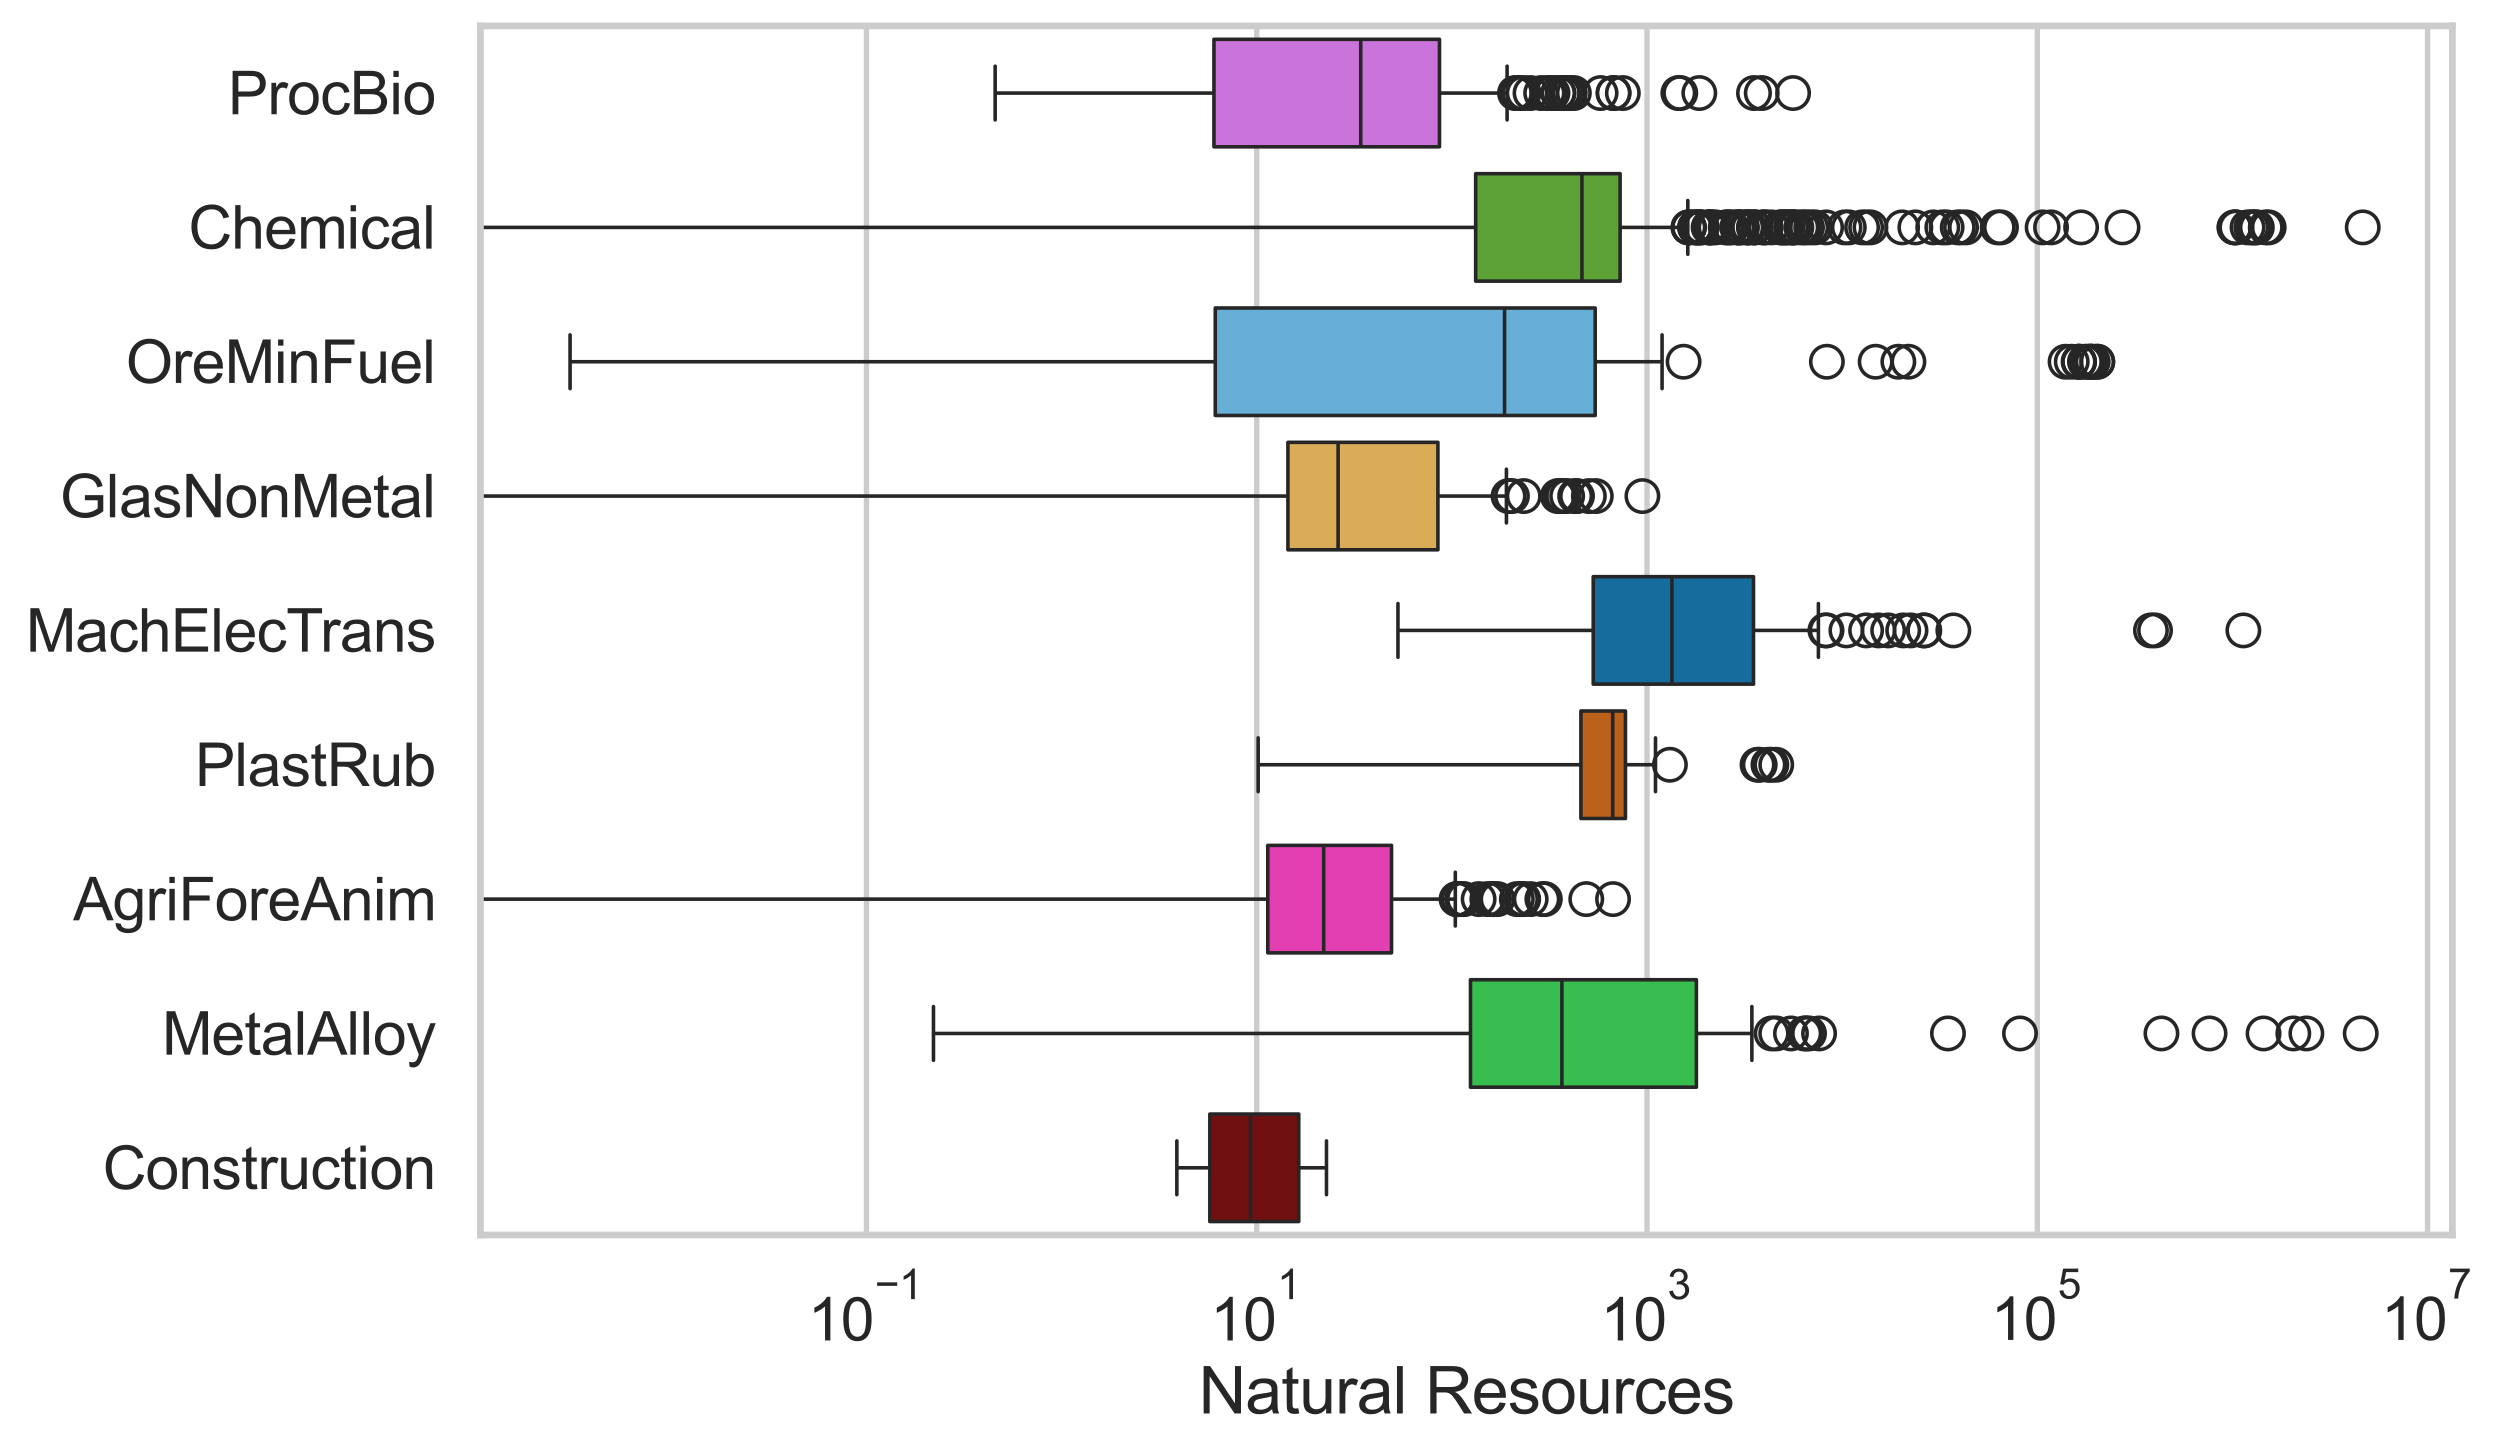 <?xml version="1.0" encoding="utf-8" standalone="no"?>
<!DOCTYPE svg PUBLIC "-//W3C//DTD SVG 1.1//EN"
  "http://www.w3.org/Graphics/SVG/1.1/DTD/svg11.dtd">
<svg xmlns:xlink="http://www.w3.org/1999/xlink" width="695.697pt" height="404.121pt" viewBox="0 0 695.697 404.121" xmlns="http://www.w3.org/2000/svg" version="1.1">
 <defs>
  <style type="text/css">*{stroke-linejoin: round; stroke-linecap: butt}</style>
 </defs>
 <g id="figure_1">
  <g id="patch_1">
   <path d="M 0 404.121 
L 695.697 404.121 
L 695.697 0 
L 0 0 
z
" style="fill: #ffffff"/>
  </g>
  <g id="axes_1">
   <g id="patch_2">
    <path d="M 133.697 343.665 
L 682.443 343.665 
L 682.443 7.2 
L 133.697 7.2 
z
" style="fill: #ffffff"/>
   </g>
   <g id="matplotlib.axis_1">
    <g id="xtick_1">
     <g id="line2d_1">
      <path d="M 241.115 343.665 
L 241.115 7.2 
" clip-path="url(#p2368464730)" style="fill: none; stroke: #cccccc; stroke-width: 1.5; stroke-linecap: round"/>
     </g>
     <g id="text_1">
      <!-- $\mathdefault{10^{-1}}$ -->
      <g style="fill: #262626" transform="translate(224.78 373.18) scale(0.165 -0.165)">
       <defs>
        <path id="ArialMT-31" d="M 2384 0 
L 1822 0 
L 1822 3584 
Q 1619 3391 1289 3197 
Q 959 3003 697 2906 
L 697 3450 
Q 1169 3672 1522 3987 
Q 1875 4303 2022 4600 
L 2384 4600 
L 2384 0 
z
" transform="scale(0.016)"/>
        <path id="ArialMT-30" d="M 266 2259 
Q 266 3072 433 3567 
Q 600 4063 929 4331 
Q 1259 4600 1759 4600 
Q 2128 4600 2406 4451 
Q 2684 4303 2865 4023 
Q 3047 3744 3150 3342 
Q 3253 2941 3253 2259 
Q 3253 1453 3087 958 
Q 2922 463 2592 192 
Q 2263 -78 1759 -78 
Q 1097 -78 719 397 
Q 266 969 266 2259 
z
M 844 2259 
Q 844 1131 1108 757 
Q 1372 384 1759 384 
Q 2147 384 2411 759 
Q 2675 1134 2675 2259 
Q 2675 3391 2411 3762 
Q 2147 4134 1753 4134 
Q 1366 4134 1134 3806 
Q 844 3388 844 2259 
z
" transform="scale(0.016)"/>
        <path id="ArialMT-2212" d="M 3381 1997 
L 356 1997 
L 356 2522 
L 3381 2522 
L 3381 1997 
z
" transform="scale(0.016)"/>
       </defs>
       <use xlink:href="#ArialMT-31" transform="translate(0 0.994)"/>
       <use xlink:href="#ArialMT-30" transform="translate(55.615 0.994)"/>
       <use xlink:href="#ArialMT-2212" transform="translate(112.973 70.688) scale(0.7)"/>
       <use xlink:href="#ArialMT-31" transform="translate(153.852 70.688) scale(0.7)"/>
      </g>
     </g>
    </g>
    <g id="xtick_2">
     <g id="line2d_2">
      <path d="M 349.723 343.665 
L 349.723 7.2 
" clip-path="url(#p2368464730)" style="fill: none; stroke: #cccccc; stroke-width: 1.5; stroke-linecap: round"/>
     </g>
     <g id="text_2">
      <!-- $\mathdefault{10^{1}}$ -->
      <g style="fill: #262626" transform="translate(336.77 373.18) scale(0.165 -0.165)">
       <use xlink:href="#ArialMT-31" transform="translate(0 0.994)"/>
       <use xlink:href="#ArialMT-30" transform="translate(55.615 0.994)"/>
       <use xlink:href="#ArialMT-31" transform="translate(112.973 70.688) scale(0.7)"/>
      </g>
     </g>
    </g>
    <g id="xtick_3">
     <g id="line2d_3">
      <path d="M 458.33 343.665 
L 458.33 7.2 
" clip-path="url(#p2368464730)" style="fill: none; stroke: #cccccc; stroke-width: 1.5; stroke-linecap: round"/>
     </g>
     <g id="text_3">
      <!-- $\mathdefault{10^{3}}$ -->
      <g style="fill: #262626" transform="translate(445.377 373.18) scale(0.165 -0.165)">
       <defs>
        <path id="ArialMT-33" d="M 269 1209 
L 831 1284 
Q 928 806 1161 595 
Q 1394 384 1728 384 
Q 2125 384 2398 659 
Q 2672 934 2672 1341 
Q 2672 1728 2419 1979 
Q 2166 2231 1775 2231 
Q 1616 2231 1378 2169 
L 1441 2663 
Q 1497 2656 1531 2656 
Q 1891 2656 2178 2843 
Q 2466 3031 2466 3422 
Q 2466 3731 2256 3934 
Q 2047 4138 1716 4138 
Q 1388 4138 1169 3931 
Q 950 3725 888 3313 
L 325 3413 
Q 428 3978 793 4289 
Q 1159 4600 1703 4600 
Q 2078 4600 2393 4439 
Q 2709 4278 2876 4000 
Q 3044 3722 3044 3409 
Q 3044 3113 2884 2869 
Q 2725 2625 2413 2481 
Q 2819 2388 3044 2092 
Q 3269 1797 3269 1353 
Q 3269 753 2831 336 
Q 2394 -81 1725 -81 
Q 1122 -81 723 278 
Q 325 638 269 1209 
z
" transform="scale(0.016)"/>
       </defs>
       <use xlink:href="#ArialMT-31" transform="translate(0 0.994)"/>
       <use xlink:href="#ArialMT-30" transform="translate(55.615 0.994)"/>
       <use xlink:href="#ArialMT-33" transform="translate(112.973 70.688) scale(0.7)"/>
      </g>
     </g>
    </g>
    <g id="xtick_4">
     <g id="line2d_4">
      <path d="M 566.937 343.665 
L 566.937 7.2 
" clip-path="url(#p2368464730)" style="fill: none; stroke: #cccccc; stroke-width: 1.5; stroke-linecap: round"/>
     </g>
     <g id="text_4">
      <!-- $\mathdefault{10^{5}}$ -->
      <g style="fill: #262626" transform="translate(553.985 373.015) scale(0.165 -0.165)">
       <defs>
        <path id="ArialMT-35" d="M 266 1200 
L 856 1250 
Q 922 819 1161 601 
Q 1400 384 1738 384 
Q 2144 384 2425 690 
Q 2706 997 2706 1503 
Q 2706 1984 2436 2262 
Q 2166 2541 1728 2541 
Q 1456 2541 1237 2417 
Q 1019 2294 894 2097 
L 366 2166 
L 809 4519 
L 3088 4519 
L 3088 3981 
L 1259 3981 
L 1013 2750 
Q 1425 3038 1878 3038 
Q 2478 3038 2890 2622 
Q 3303 2206 3303 1553 
Q 3303 931 2941 478 
Q 2500 -78 1738 -78 
Q 1113 -78 717 272 
Q 322 622 266 1200 
z
" transform="scale(0.016)"/>
       </defs>
       <use xlink:href="#ArialMT-31" transform="translate(0 0.88)"/>
       <use xlink:href="#ArialMT-30" transform="translate(55.615 0.88)"/>
       <use xlink:href="#ArialMT-35" transform="translate(112.973 70.573) scale(0.7)"/>
      </g>
     </g>
    </g>
    <g id="xtick_5">
     <g id="line2d_5">
      <path d="M 675.545 343.665 
L 675.545 7.2 
" clip-path="url(#p2368464730)" style="fill: none; stroke: #cccccc; stroke-width: 1.5; stroke-linecap: round"/>
     </g>
     <g id="text_5">
      <!-- $\mathdefault{10^{7}}$ -->
      <g style="fill: #262626" transform="translate(662.592 373.015) scale(0.165 -0.165)">
       <defs>
        <path id="ArialMT-37" d="M 303 3981 
L 303 4522 
L 3269 4522 
L 3269 4084 
Q 2831 3619 2401 2847 
Q 1972 2075 1738 1259 
Q 1569 684 1522 0 
L 944 0 
Q 953 541 1156 1306 
Q 1359 2072 1739 2783 
Q 2119 3494 2547 3981 
L 303 3981 
z
" transform="scale(0.016)"/>
       </defs>
       <use xlink:href="#ArialMT-31" transform="translate(0 0.847)"/>
       <use xlink:href="#ArialMT-30" transform="translate(55.615 0.847)"/>
       <use xlink:href="#ArialMT-37" transform="translate(112.973 70.541) scale(0.7)"/>
      </g>
     </g>
    </g>
    <g id="text_6">
     <!-- Natural Resources -->
     <g style="fill: #262626" transform="translate(333.543 393.344) scale(0.18 -0.18)">
      <defs>
       <path id="ArialMT-4e" d="M 488 0 
L 488 4581 
L 1109 4581 
L 3516 984 
L 3516 4581 
L 4097 4581 
L 4097 0 
L 3475 0 
L 1069 3600 
L 1069 0 
L 488 0 
z
" transform="scale(0.016)"/>
       <path id="ArialMT-61" d="M 2588 409 
Q 2275 144 1986 34 
Q 1697 -75 1366 -75 
Q 819 -75 525 192 
Q 231 459 231 875 
Q 231 1119 342 1320 
Q 453 1522 633 1644 
Q 813 1766 1038 1828 
Q 1203 1872 1538 1913 
Q 2219 1994 2541 2106 
Q 2544 2222 2544 2253 
Q 2544 2597 2384 2738 
Q 2169 2928 1744 2928 
Q 1347 2928 1158 2789 
Q 969 2650 878 2297 
L 328 2372 
Q 403 2725 575 2942 
Q 747 3159 1072 3276 
Q 1397 3394 1825 3394 
Q 2250 3394 2515 3294 
Q 2781 3194 2906 3042 
Q 3031 2891 3081 2659 
Q 3109 2516 3109 2141 
L 3109 1391 
Q 3109 606 3145 398 
Q 3181 191 3288 0 
L 2700 0 
Q 2613 175 2588 409 
z
M 2541 1666 
Q 2234 1541 1622 1453 
Q 1275 1403 1131 1340 
Q 988 1278 909 1158 
Q 831 1038 831 891 
Q 831 666 1001 516 
Q 1172 366 1500 366 
Q 1825 366 2078 508 
Q 2331 650 2450 897 
Q 2541 1088 2541 1459 
L 2541 1666 
z
" transform="scale(0.016)"/>
       <path id="ArialMT-74" d="M 1650 503 
L 1731 6 
Q 1494 -44 1306 -44 
Q 1000 -44 831 53 
Q 663 150 594 308 
Q 525 466 525 972 
L 525 2881 
L 113 2881 
L 113 3319 
L 525 3319 
L 525 4141 
L 1084 4478 
L 1084 3319 
L 1650 3319 
L 1650 2881 
L 1084 2881 
L 1084 941 
Q 1084 700 1114 631 
Q 1144 563 1211 522 
Q 1278 481 1403 481 
Q 1497 481 1650 503 
z
" transform="scale(0.016)"/>
       <path id="ArialMT-75" d="M 2597 0 
L 2597 488 
Q 2209 -75 1544 -75 
Q 1250 -75 995 37 
Q 741 150 617 320 
Q 494 491 444 738 
Q 409 903 409 1263 
L 409 3319 
L 972 3319 
L 972 1478 
Q 972 1038 1006 884 
Q 1059 663 1231 536 
Q 1403 409 1656 409 
Q 1909 409 2131 539 
Q 2353 669 2445 892 
Q 2538 1116 2538 1541 
L 2538 3319 
L 3100 3319 
L 3100 0 
L 2597 0 
z
" transform="scale(0.016)"/>
       <path id="ArialMT-72" d="M 416 0 
L 416 3319 
L 922 3319 
L 922 2816 
Q 1116 3169 1280 3281 
Q 1444 3394 1641 3394 
Q 1925 3394 2219 3213 
L 2025 2691 
Q 1819 2813 1613 2813 
Q 1428 2813 1281 2702 
Q 1134 2591 1072 2394 
Q 978 2094 978 1738 
L 978 0 
L 416 0 
z
" transform="scale(0.016)"/>
       <path id="ArialMT-6c" d="M 409 0 
L 409 4581 
L 972 4581 
L 972 0 
L 409 0 
z
" transform="scale(0.016)"/>
       <path id="ArialMT-20" transform="scale(0.016)"/>
       <path id="ArialMT-52" d="M 503 0 
L 503 4581 
L 2534 4581 
Q 3147 4581 3465 4457 
Q 3784 4334 3975 4021 
Q 4166 3709 4166 3331 
Q 4166 2844 3850 2509 
Q 3534 2175 2875 2084 
Q 3116 1969 3241 1856 
Q 3506 1613 3744 1247 
L 4541 0 
L 3778 0 
L 3172 953 
Q 2906 1366 2734 1584 
Q 2563 1803 2427 1890 
Q 2291 1978 2150 2013 
Q 2047 2034 1813 2034 
L 1109 2034 
L 1109 0 
L 503 0 
z
M 1109 2559 
L 2413 2559 
Q 2828 2559 3062 2645 
Q 3297 2731 3419 2920 
Q 3541 3109 3541 3331 
Q 3541 3656 3305 3865 
Q 3069 4075 2559 4075 
L 1109 4075 
L 1109 2559 
z
" transform="scale(0.016)"/>
       <path id="ArialMT-65" d="M 2694 1069 
L 3275 997 
Q 3138 488 2766 206 
Q 2394 -75 1816 -75 
Q 1088 -75 661 373 
Q 234 822 234 1631 
Q 234 2469 665 2931 
Q 1097 3394 1784 3394 
Q 2450 3394 2872 2941 
Q 3294 2488 3294 1666 
Q 3294 1616 3291 1516 
L 816 1516 
Q 847 969 1125 678 
Q 1403 388 1819 388 
Q 2128 388 2347 550 
Q 2566 713 2694 1069 
z
M 847 1978 
L 2700 1978 
Q 2663 2397 2488 2606 
Q 2219 2931 1791 2931 
Q 1403 2931 1139 2672 
Q 875 2413 847 1978 
z
" transform="scale(0.016)"/>
       <path id="ArialMT-73" d="M 197 991 
L 753 1078 
Q 800 744 1014 566 
Q 1228 388 1613 388 
Q 2000 388 2187 545 
Q 2375 703 2375 916 
Q 2375 1106 2209 1216 
Q 2094 1291 1634 1406 
Q 1016 1563 777 1677 
Q 538 1791 414 1992 
Q 291 2194 291 2438 
Q 291 2659 392 2848 
Q 494 3038 669 3163 
Q 800 3259 1026 3326 
Q 1253 3394 1513 3394 
Q 1903 3394 2198 3281 
Q 2494 3169 2634 2976 
Q 2775 2784 2828 2463 
L 2278 2388 
Q 2241 2644 2061 2787 
Q 1881 2931 1553 2931 
Q 1166 2931 1000 2803 
Q 834 2675 834 2503 
Q 834 2394 903 2306 
Q 972 2216 1119 2156 
Q 1203 2125 1616 2013 
Q 2213 1853 2448 1751 
Q 2684 1650 2818 1456 
Q 2953 1263 2953 975 
Q 2953 694 2789 445 
Q 2625 197 2315 61 
Q 2006 -75 1616 -75 
Q 969 -75 630 194 
Q 291 463 197 991 
z
" transform="scale(0.016)"/>
       <path id="ArialMT-6f" d="M 213 1659 
Q 213 2581 725 3025 
Q 1153 3394 1769 3394 
Q 2453 3394 2887 2945 
Q 3322 2497 3322 1706 
Q 3322 1066 3130 698 
Q 2938 331 2570 128 
Q 2203 -75 1769 -75 
Q 1072 -75 642 372 
Q 213 819 213 1659 
z
M 791 1659 
Q 791 1022 1069 705 
Q 1347 388 1769 388 
Q 2188 388 2466 706 
Q 2744 1025 2744 1678 
Q 2744 2294 2464 2611 
Q 2184 2928 1769 2928 
Q 1347 2928 1069 2612 
Q 791 2297 791 1659 
z
" transform="scale(0.016)"/>
       <path id="ArialMT-63" d="M 2588 1216 
L 3141 1144 
Q 3050 572 2676 248 
Q 2303 -75 1759 -75 
Q 1078 -75 664 370 
Q 250 816 250 1647 
Q 250 2184 428 2587 
Q 606 2991 970 3192 
Q 1334 3394 1763 3394 
Q 2303 3394 2647 3120 
Q 2991 2847 3088 2344 
L 2541 2259 
Q 2463 2594 2264 2762 
Q 2066 2931 1784 2931 
Q 1359 2931 1093 2626 
Q 828 2322 828 1663 
Q 828 994 1084 691 
Q 1341 388 1753 388 
Q 2084 388 2306 591 
Q 2528 794 2588 1216 
z
" transform="scale(0.016)"/>
      </defs>
      <use xlink:href="#ArialMT-4e"/>
      <use xlink:href="#ArialMT-61" transform="translate(72.217 0)"/>
      <use xlink:href="#ArialMT-74" transform="translate(127.832 0)"/>
      <use xlink:href="#ArialMT-75" transform="translate(155.615 0)"/>
      <use xlink:href="#ArialMT-72" transform="translate(211.23 0)"/>
      <use xlink:href="#ArialMT-61" transform="translate(244.531 0)"/>
      <use xlink:href="#ArialMT-6c" transform="translate(300.146 0)"/>
      <use xlink:href="#ArialMT-20" transform="translate(322.363 0)"/>
      <use xlink:href="#ArialMT-52" transform="translate(350.146 0)"/>
      <use xlink:href="#ArialMT-65" transform="translate(422.363 0)"/>
      <use xlink:href="#ArialMT-73" transform="translate(477.979 0)"/>
      <use xlink:href="#ArialMT-6f" transform="translate(527.979 0)"/>
      <use xlink:href="#ArialMT-75" transform="translate(583.594 0)"/>
      <use xlink:href="#ArialMT-72" transform="translate(639.209 0)"/>
      <use xlink:href="#ArialMT-63" transform="translate(672.51 0)"/>
      <use xlink:href="#ArialMT-65" transform="translate(722.51 0)"/>
      <use xlink:href="#ArialMT-73" transform="translate(778.125 0)"/>
     </g>
    </g>
   </g>
   <g id="matplotlib.axis_2">
    <g id="ytick_1">
     <g id="text_7">
      <!-- ProcBio -->
      <g style="fill: #262626" transform="translate(63.424 31.798) scale(0.165 -0.165)">
       <defs>
        <path id="ArialMT-50" d="M 494 0 
L 494 4581 
L 2222 4581 
Q 2678 4581 2919 4538 
Q 3256 4481 3484 4323 
Q 3713 4166 3852 3881 
Q 3991 3597 3991 3256 
Q 3991 2672 3619 2267 
Q 3247 1863 2275 1863 
L 1100 1863 
L 1100 0 
L 494 0 
z
M 1100 2403 
L 2284 2403 
Q 2872 2403 3119 2622 
Q 3366 2841 3366 3238 
Q 3366 3525 3220 3729 
Q 3075 3934 2838 4000 
Q 2684 4041 2272 4041 
L 1100 4041 
L 1100 2403 
z
" transform="scale(0.016)"/>
        <path id="ArialMT-42" d="M 469 0 
L 469 4581 
L 2188 4581 
Q 2713 4581 3030 4442 
Q 3347 4303 3526 4014 
Q 3706 3725 3706 3409 
Q 3706 3116 3547 2856 
Q 3388 2597 3066 2438 
Q 3481 2316 3704 2022 
Q 3928 1728 3928 1328 
Q 3928 1006 3792 729 
Q 3656 453 3456 303 
Q 3256 153 2954 76 
Q 2653 0 2216 0 
L 469 0 
z
M 1075 2656 
L 2066 2656 
Q 2469 2656 2644 2709 
Q 2875 2778 2992 2937 
Q 3109 3097 3109 3338 
Q 3109 3566 3000 3739 
Q 2891 3913 2687 3977 
Q 2484 4041 1991 4041 
L 1075 4041 
L 1075 2656 
z
M 1075 541 
L 2216 541 
Q 2509 541 2628 563 
Q 2838 600 2978 687 
Q 3119 775 3209 942 
Q 3300 1109 3300 1328 
Q 3300 1584 3169 1773 
Q 3038 1963 2805 2039 
Q 2572 2116 2134 2116 
L 1075 2116 
L 1075 541 
z
" transform="scale(0.016)"/>
        <path id="ArialMT-69" d="M 425 3934 
L 425 4581 
L 988 4581 
L 988 3934 
L 425 3934 
z
M 425 0 
L 425 3319 
L 988 3319 
L 988 0 
L 425 0 
z
" transform="scale(0.016)"/>
       </defs>
       <use xlink:href="#ArialMT-50"/>
       <use xlink:href="#ArialMT-72" transform="translate(66.699 0)"/>
       <use xlink:href="#ArialMT-6f" transform="translate(100 0)"/>
       <use xlink:href="#ArialMT-63" transform="translate(155.615 0)"/>
       <use xlink:href="#ArialMT-42" transform="translate(205.615 0)"/>
       <use xlink:href="#ArialMT-69" transform="translate(272.314 0)"/>
       <use xlink:href="#ArialMT-6f" transform="translate(294.531 0)"/>
      </g>
     </g>
    </g>
    <g id="ytick_2">
     <g id="text_8">
      <!-- Chemical -->
      <g style="fill: #262626" transform="translate(52.428 69.183) scale(0.165 -0.165)">
       <defs>
        <path id="ArialMT-43" d="M 3763 1606 
L 4369 1453 
Q 4178 706 3683 314 
Q 3188 -78 2472 -78 
Q 1731 -78 1267 223 
Q 803 525 561 1097 
Q 319 1669 319 2325 
Q 319 3041 592 3573 
Q 866 4106 1370 4382 
Q 1875 4659 2481 4659 
Q 3169 4659 3637 4309 
Q 4106 3959 4291 3325 
L 3694 3184 
Q 3534 3684 3231 3912 
Q 2928 4141 2469 4141 
Q 1941 4141 1586 3887 
Q 1231 3634 1087 3207 
Q 944 2781 944 2328 
Q 944 1744 1114 1308 
Q 1284 872 1643 656 
Q 2003 441 2422 441 
Q 2931 441 3284 734 
Q 3638 1028 3763 1606 
z
" transform="scale(0.016)"/>
        <path id="ArialMT-68" d="M 422 0 
L 422 4581 
L 984 4581 
L 984 2938 
Q 1378 3394 1978 3394 
Q 2347 3394 2619 3248 
Q 2891 3103 3008 2847 
Q 3125 2591 3125 2103 
L 3125 0 
L 2563 0 
L 2563 2103 
Q 2563 2525 2380 2717 
Q 2197 2909 1863 2909 
Q 1613 2909 1392 2779 
Q 1172 2650 1078 2428 
Q 984 2206 984 1816 
L 984 0 
L 422 0 
z
" transform="scale(0.016)"/>
        <path id="ArialMT-6d" d="M 422 0 
L 422 3319 
L 925 3319 
L 925 2853 
Q 1081 3097 1340 3245 
Q 1600 3394 1931 3394 
Q 2300 3394 2536 3241 
Q 2772 3088 2869 2813 
Q 3263 3394 3894 3394 
Q 4388 3394 4653 3120 
Q 4919 2847 4919 2278 
L 4919 0 
L 4359 0 
L 4359 2091 
Q 4359 2428 4304 2576 
Q 4250 2725 4106 2815 
Q 3963 2906 3769 2906 
Q 3419 2906 3187 2673 
Q 2956 2441 2956 1928 
L 2956 0 
L 2394 0 
L 2394 2156 
Q 2394 2531 2256 2718 
Q 2119 2906 1806 2906 
Q 1569 2906 1367 2781 
Q 1166 2656 1075 2415 
Q 984 2175 984 1722 
L 984 0 
L 422 0 
z
" transform="scale(0.016)"/>
       </defs>
       <use xlink:href="#ArialMT-43"/>
       <use xlink:href="#ArialMT-68" transform="translate(72.217 0)"/>
       <use xlink:href="#ArialMT-65" transform="translate(127.832 0)"/>
       <use xlink:href="#ArialMT-6d" transform="translate(183.447 0)"/>
       <use xlink:href="#ArialMT-69" transform="translate(266.748 0)"/>
       <use xlink:href="#ArialMT-63" transform="translate(288.965 0)"/>
       <use xlink:href="#ArialMT-61" transform="translate(338.965 0)"/>
       <use xlink:href="#ArialMT-6c" transform="translate(394.58 0)"/>
      </g>
     </g>
    </g>
    <g id="ytick_3">
     <g id="text_9">
      <!-- OreMinFuel -->
      <g style="fill: #262626" transform="translate(35.013 106.568) scale(0.165 -0.165)">
       <defs>
        <path id="ArialMT-4f" d="M 309 2231 
Q 309 3372 921 4017 
Q 1534 4663 2503 4663 
Q 3138 4663 3647 4359 
Q 4156 4056 4423 3514 
Q 4691 2972 4691 2284 
Q 4691 1588 4409 1038 
Q 4128 488 3612 205 
Q 3097 -78 2500 -78 
Q 1853 -78 1343 234 
Q 834 547 571 1087 
Q 309 1628 309 2231 
z
M 934 2222 
Q 934 1394 1379 917 
Q 1825 441 2497 441 
Q 3181 441 3623 922 
Q 4066 1403 4066 2288 
Q 4066 2847 3877 3264 
Q 3688 3681 3323 3911 
Q 2959 4141 2506 4141 
Q 1863 4141 1398 3698 
Q 934 3256 934 2222 
z
" transform="scale(0.016)"/>
        <path id="ArialMT-4d" d="M 475 0 
L 475 4581 
L 1388 4581 
L 2472 1338 
Q 2622 884 2691 659 
Q 2769 909 2934 1394 
L 4031 4581 
L 4847 4581 
L 4847 0 
L 4263 0 
L 4263 3834 
L 2931 0 
L 2384 0 
L 1059 3900 
L 1059 0 
L 475 0 
z
" transform="scale(0.016)"/>
        <path id="ArialMT-6e" d="M 422 0 
L 422 3319 
L 928 3319 
L 928 2847 
Q 1294 3394 1984 3394 
Q 2284 3394 2536 3286 
Q 2788 3178 2913 3003 
Q 3038 2828 3088 2588 
Q 3119 2431 3119 2041 
L 3119 0 
L 2556 0 
L 2556 2019 
Q 2556 2363 2490 2533 
Q 2425 2703 2258 2804 
Q 2091 2906 1866 2906 
Q 1506 2906 1245 2678 
Q 984 2450 984 1813 
L 984 0 
L 422 0 
z
" transform="scale(0.016)"/>
        <path id="ArialMT-46" d="M 525 0 
L 525 4581 
L 3616 4581 
L 3616 4041 
L 1131 4041 
L 1131 2622 
L 3281 2622 
L 3281 2081 
L 1131 2081 
L 1131 0 
L 525 0 
z
" transform="scale(0.016)"/>
       </defs>
       <use xlink:href="#ArialMT-4f"/>
       <use xlink:href="#ArialMT-72" transform="translate(77.783 0)"/>
       <use xlink:href="#ArialMT-65" transform="translate(111.084 0)"/>
       <use xlink:href="#ArialMT-4d" transform="translate(166.699 0)"/>
       <use xlink:href="#ArialMT-69" transform="translate(250 0)"/>
       <use xlink:href="#ArialMT-6e" transform="translate(272.217 0)"/>
       <use xlink:href="#ArialMT-46" transform="translate(327.832 0)"/>
       <use xlink:href="#ArialMT-75" transform="translate(388.916 0)"/>
       <use xlink:href="#ArialMT-65" transform="translate(444.531 0)"/>
       <use xlink:href="#ArialMT-6c" transform="translate(500.146 0)"/>
      </g>
     </g>
    </g>
    <g id="ytick_4">
     <g id="text_10">
      <!-- GlasNonMetal -->
      <g style="fill: #262626" transform="translate(16.659 143.953) scale(0.165 -0.165)">
       <defs>
        <path id="ArialMT-47" d="M 2638 1797 
L 2638 2334 
L 4578 2338 
L 4578 638 
Q 4131 281 3656 101 
Q 3181 -78 2681 -78 
Q 2006 -78 1454 211 
Q 903 500 622 1047 
Q 341 1594 341 2269 
Q 341 2938 620 3517 
Q 900 4097 1425 4378 
Q 1950 4659 2634 4659 
Q 3131 4659 3532 4498 
Q 3934 4338 4162 4050 
Q 4391 3763 4509 3300 
L 3963 3150 
Q 3859 3500 3706 3700 
Q 3553 3900 3268 4020 
Q 2984 4141 2638 4141 
Q 2222 4141 1919 4014 
Q 1616 3888 1430 3681 
Q 1244 3475 1141 3228 
Q 966 2803 966 2306 
Q 966 1694 1177 1281 
Q 1388 869 1791 669 
Q 2194 469 2647 469 
Q 3041 469 3416 620 
Q 3791 772 3984 944 
L 3984 1797 
L 2638 1797 
z
" transform="scale(0.016)"/>
       </defs>
       <use xlink:href="#ArialMT-47"/>
       <use xlink:href="#ArialMT-6c" transform="translate(77.783 0)"/>
       <use xlink:href="#ArialMT-61" transform="translate(100 0)"/>
       <use xlink:href="#ArialMT-73" transform="translate(155.615 0)"/>
       <use xlink:href="#ArialMT-4e" transform="translate(205.615 0)"/>
       <use xlink:href="#ArialMT-6f" transform="translate(277.832 0)"/>
       <use xlink:href="#ArialMT-6e" transform="translate(333.447 0)"/>
       <use xlink:href="#ArialMT-4d" transform="translate(389.062 0)"/>
       <use xlink:href="#ArialMT-65" transform="translate(472.363 0)"/>
       <use xlink:href="#ArialMT-74" transform="translate(527.979 0)"/>
       <use xlink:href="#ArialMT-61" transform="translate(555.762 0)"/>
       <use xlink:href="#ArialMT-6c" transform="translate(611.377 0)"/>
      </g>
     </g>
    </g>
    <g id="ytick_5">
     <g id="text_11">
      <!-- MachElecTrans -->
      <g style="fill: #262626" transform="translate(7.2 181.337) scale(0.165 -0.165)">
       <defs>
        <path id="ArialMT-45" d="M 506 0 
L 506 4581 
L 3819 4581 
L 3819 4041 
L 1113 4041 
L 1113 2638 
L 3647 2638 
L 3647 2100 
L 1113 2100 
L 1113 541 
L 3925 541 
L 3925 0 
L 506 0 
z
" transform="scale(0.016)"/>
        <path id="ArialMT-54" d="M 1659 0 
L 1659 4041 
L 150 4041 
L 150 4581 
L 3781 4581 
L 3781 4041 
L 2266 4041 
L 2266 0 
L 1659 0 
z
" transform="scale(0.016)"/>
       </defs>
       <use xlink:href="#ArialMT-4d"/>
       <use xlink:href="#ArialMT-61" transform="translate(83.301 0)"/>
       <use xlink:href="#ArialMT-63" transform="translate(138.916 0)"/>
       <use xlink:href="#ArialMT-68" transform="translate(188.916 0)"/>
       <use xlink:href="#ArialMT-45" transform="translate(244.531 0)"/>
       <use xlink:href="#ArialMT-6c" transform="translate(311.23 0)"/>
       <use xlink:href="#ArialMT-65" transform="translate(333.447 0)"/>
       <use xlink:href="#ArialMT-63" transform="translate(389.062 0)"/>
       <use xlink:href="#ArialMT-54" transform="translate(439.062 0)"/>
       <use xlink:href="#ArialMT-72" transform="translate(496.396 0)"/>
       <use xlink:href="#ArialMT-61" transform="translate(529.697 0)"/>
       <use xlink:href="#ArialMT-6e" transform="translate(585.312 0)"/>
       <use xlink:href="#ArialMT-73" transform="translate(640.928 0)"/>
      </g>
     </g>
    </g>
    <g id="ytick_6">
     <g id="text_12">
      <!-- PlastRub -->
      <g style="fill: #262626" transform="translate(54.248 218.722) scale(0.165 -0.165)">
       <defs>
        <path id="ArialMT-62" d="M 941 0 
L 419 0 
L 419 4581 
L 981 4581 
L 981 2947 
Q 1338 3394 1891 3394 
Q 2197 3394 2470 3270 
Q 2744 3147 2920 2923 
Q 3097 2700 3197 2384 
Q 3297 2069 3297 1709 
Q 3297 856 2875 390 
Q 2453 -75 1863 -75 
Q 1275 -75 941 416 
L 941 0 
z
M 934 1684 
Q 934 1088 1097 822 
Q 1363 388 1816 388 
Q 2184 388 2453 708 
Q 2722 1028 2722 1663 
Q 2722 2313 2464 2622 
Q 2206 2931 1841 2931 
Q 1472 2931 1203 2611 
Q 934 2291 934 1684 
z
" transform="scale(0.016)"/>
       </defs>
       <use xlink:href="#ArialMT-50"/>
       <use xlink:href="#ArialMT-6c" transform="translate(66.699 0)"/>
       <use xlink:href="#ArialMT-61" transform="translate(88.916 0)"/>
       <use xlink:href="#ArialMT-73" transform="translate(144.531 0)"/>
       <use xlink:href="#ArialMT-74" transform="translate(194.531 0)"/>
       <use xlink:href="#ArialMT-52" transform="translate(222.314 0)"/>
       <use xlink:href="#ArialMT-75" transform="translate(294.531 0)"/>
       <use xlink:href="#ArialMT-62" transform="translate(350.146 0)"/>
      </g>
     </g>
    </g>
    <g id="ytick_7">
     <g id="text_13">
      <!-- AgriForeAnim -->
      <g style="fill: #262626" transform="translate(20.341 256.107) scale(0.165 -0.165)">
       <defs>
        <path id="ArialMT-41" d="M -9 0 
L 1750 4581 
L 2403 4581 
L 4278 0 
L 3588 0 
L 3053 1388 
L 1138 1388 
L 634 0 
L -9 0 
z
M 1313 1881 
L 2866 1881 
L 2388 3150 
Q 2169 3728 2063 4100 
Q 1975 3659 1816 3225 
L 1313 1881 
z
" transform="scale(0.016)"/>
        <path id="ArialMT-67" d="M 319 -275 
L 866 -356 
Q 900 -609 1056 -725 
Q 1266 -881 1628 -881 
Q 2019 -881 2231 -725 
Q 2444 -569 2519 -288 
Q 2563 -116 2559 434 
Q 2191 0 1641 0 
Q 956 0 581 494 
Q 206 988 206 1678 
Q 206 2153 378 2554 
Q 550 2956 876 3175 
Q 1203 3394 1644 3394 
Q 2231 3394 2613 2919 
L 2613 3319 
L 3131 3319 
L 3131 450 
Q 3131 -325 2973 -648 
Q 2816 -972 2473 -1159 
Q 2131 -1347 1631 -1347 
Q 1038 -1347 672 -1080 
Q 306 -813 319 -275 
z
M 784 1719 
Q 784 1066 1043 766 
Q 1303 466 1694 466 
Q 2081 466 2343 764 
Q 2606 1063 2606 1700 
Q 2606 2309 2336 2618 
Q 2066 2928 1684 2928 
Q 1309 2928 1046 2623 
Q 784 2319 784 1719 
z
" transform="scale(0.016)"/>
       </defs>
       <use xlink:href="#ArialMT-41"/>
       <use xlink:href="#ArialMT-67" transform="translate(66.699 0)"/>
       <use xlink:href="#ArialMT-72" transform="translate(122.314 0)"/>
       <use xlink:href="#ArialMT-69" transform="translate(155.615 0)"/>
       <use xlink:href="#ArialMT-46" transform="translate(177.832 0)"/>
       <use xlink:href="#ArialMT-6f" transform="translate(238.916 0)"/>
       <use xlink:href="#ArialMT-72" transform="translate(294.531 0)"/>
       <use xlink:href="#ArialMT-65" transform="translate(327.832 0)"/>
       <use xlink:href="#ArialMT-41" transform="translate(383.447 0)"/>
       <use xlink:href="#ArialMT-6e" transform="translate(450.146 0)"/>
       <use xlink:href="#ArialMT-69" transform="translate(505.762 0)"/>
       <use xlink:href="#ArialMT-6d" transform="translate(527.979 0)"/>
      </g>
     </g>
    </g>
    <g id="ytick_8">
     <g id="text_14">
      <!-- MetalAlloy -->
      <g style="fill: #262626" transform="translate(45.088 293.492) scale(0.165 -0.165)">
       <defs>
        <path id="ArialMT-79" d="M 397 -1278 
L 334 -750 
Q 519 -800 656 -800 
Q 844 -800 956 -737 
Q 1069 -675 1141 -563 
Q 1194 -478 1313 -144 
Q 1328 -97 1363 -6 
L 103 3319 
L 709 3319 
L 1400 1397 
Q 1534 1031 1641 628 
Q 1738 1016 1872 1384 
L 2581 3319 
L 3144 3319 
L 1881 -56 
Q 1678 -603 1566 -809 
Q 1416 -1088 1222 -1217 
Q 1028 -1347 759 -1347 
Q 597 -1347 397 -1278 
z
" transform="scale(0.016)"/>
       </defs>
       <use xlink:href="#ArialMT-4d"/>
       <use xlink:href="#ArialMT-65" transform="translate(83.301 0)"/>
       <use xlink:href="#ArialMT-74" transform="translate(138.916 0)"/>
       <use xlink:href="#ArialMT-61" transform="translate(166.699 0)"/>
       <use xlink:href="#ArialMT-6c" transform="translate(222.314 0)"/>
       <use xlink:href="#ArialMT-41" transform="translate(244.531 0)"/>
       <use xlink:href="#ArialMT-6c" transform="translate(311.23 0)"/>
       <use xlink:href="#ArialMT-6c" transform="translate(333.447 0)"/>
       <use xlink:href="#ArialMT-6f" transform="translate(355.664 0)"/>
       <use xlink:href="#ArialMT-79" transform="translate(411.279 0)"/>
      </g>
     </g>
    </g>
    <g id="ytick_9">
     <g id="text_15">
      <!-- Construction -->
      <g style="fill: #262626" transform="translate(28.575 330.877) scale(0.165 -0.165)">
       <use xlink:href="#ArialMT-43"/>
       <use xlink:href="#ArialMT-6f" transform="translate(72.217 0)"/>
       <use xlink:href="#ArialMT-6e" transform="translate(127.832 0)"/>
       <use xlink:href="#ArialMT-73" transform="translate(183.447 0)"/>
       <use xlink:href="#ArialMT-74" transform="translate(233.447 0)"/>
       <use xlink:href="#ArialMT-72" transform="translate(261.23 0)"/>
       <use xlink:href="#ArialMT-75" transform="translate(294.531 0)"/>
       <use xlink:href="#ArialMT-63" transform="translate(350.146 0)"/>
       <use xlink:href="#ArialMT-74" transform="translate(400.146 0)"/>
       <use xlink:href="#ArialMT-69" transform="translate(427.93 0)"/>
       <use xlink:href="#ArialMT-6f" transform="translate(450.146 0)"/>
       <use xlink:href="#ArialMT-6e" transform="translate(505.762 0)"/>
      </g>
     </g>
    </g>
   </g>
   <g id="patch_3">
    <path d="M 337.816 10.938 
L 337.816 40.846 
L 400.575 40.846 
L 400.575 10.938 
L 337.816 10.938 
z
" clip-path="url(#p2368464730)" style="fill: #ca74db; stroke: #262626; stroke-linejoin: miter"/>
   </g>
   <g id="line2d_6">
    <path d="M 337.816 25.892 
L 276.928 25.892 
" clip-path="url(#p2368464730)" style="fill: none; stroke: #262626"/>
   </g>
   <g id="line2d_7">
    <path d="M 400.575 25.892 
L 419.391 25.892 
" clip-path="url(#p2368464730)" style="fill: none; stroke: #262626"/>
   </g>
   <g id="line2d_8">
    <path d="M 276.928 18.415 
L 276.928 33.369 
" clip-path="url(#p2368464730)" style="fill: none; stroke: #262626; stroke-linecap: round"/>
   </g>
   <g id="line2d_9">
    <path d="M 419.391 18.415 
L 419.391 33.369 
" clip-path="url(#p2368464730)" style="fill: none; stroke: #262626; stroke-linecap: round"/>
   </g>
   <g id="line2d_10">
    <defs>
     <path id="m455078c396" d="M 0 4.5 
C 1.193 4.5 2.338 4.026 3.182 3.182 
C 4.026 2.338 4.5 1.193 4.5 0 
C 4.5 -1.193 4.026 -2.338 3.182 -3.182 
C 2.338 -4.026 1.193 -4.5 0 -4.5 
C -1.193 -4.5 -2.338 -4.026 -3.182 -3.182 
C -4.026 -2.338 -4.5 -1.193 -4.5 0 
C -4.5 1.193 -4.026 2.338 -3.182 3.182 
C -2.338 4.026 -1.193 4.5 0 4.5 
z
" style="stroke: #262626"/>
    </defs>
    <g clip-path="url(#p2368464730)">
     <use xlink:href="#m455078c396" x="467.048" y="25.892" style="fill-opacity: 0; stroke: #262626"/>
     <use xlink:href="#m455078c396" x="423.995" y="25.892" style="fill-opacity: 0; stroke: #262626"/>
     <use xlink:href="#m455078c396" x="490.25" y="25.892" style="fill-opacity: 0; stroke: #262626"/>
     <use xlink:href="#m455078c396" x="432.03" y="25.892" style="fill-opacity: 0; stroke: #262626"/>
     <use xlink:href="#m455078c396" x="498.976" y="25.892" style="fill-opacity: 0; stroke: #262626"/>
     <use xlink:href="#m455078c396" x="422.766" y="25.892" style="fill-opacity: 0; stroke: #262626"/>
     <use xlink:href="#m455078c396" x="488.1" y="25.892" style="fill-opacity: 0; stroke: #262626"/>
     <use xlink:href="#m455078c396" x="433.742" y="25.892" style="fill-opacity: 0; stroke: #262626"/>
     <use xlink:href="#m455078c396" x="434.945" y="25.892" style="fill-opacity: 0; stroke: #262626"/>
     <use xlink:href="#m455078c396" x="437.97" y="25.892" style="fill-opacity: 0; stroke: #262626"/>
     <use xlink:href="#m455078c396" x="435.918" y="25.892" style="fill-opacity: 0; stroke: #262626"/>
     <use xlink:href="#m455078c396" x="425.91" y="25.892" style="fill-opacity: 0; stroke: #262626"/>
     <use xlink:href="#m455078c396" x="421.588" y="25.892" style="fill-opacity: 0; stroke: #262626"/>
     <use xlink:href="#m455078c396" x="434.958" y="25.892" style="fill-opacity: 0; stroke: #262626"/>
     <use xlink:href="#m455078c396" x="449.009" y="25.892" style="fill-opacity: 0; stroke: #262626"/>
     <use xlink:href="#m455078c396" x="422.327" y="25.892" style="fill-opacity: 0; stroke: #262626"/>
     <use xlink:href="#m455078c396" x="431.433" y="25.892" style="fill-opacity: 0; stroke: #262626"/>
     <use xlink:href="#m455078c396" x="445.41" y="25.892" style="fill-opacity: 0; stroke: #262626"/>
     <use xlink:href="#m455078c396" x="430.639" y="25.892" style="fill-opacity: 0; stroke: #262626"/>
     <use xlink:href="#m455078c396" x="449.03" y="25.892" style="fill-opacity: 0; stroke: #262626"/>
     <use xlink:href="#m455078c396" x="467.583" y="25.892" style="fill-opacity: 0; stroke: #262626"/>
     <use xlink:href="#m455078c396" x="428.864" y="25.892" style="fill-opacity: 0; stroke: #262626"/>
     <use xlink:href="#m455078c396" x="422.217" y="25.892" style="fill-opacity: 0; stroke: #262626"/>
     <use xlink:href="#m455078c396" x="451.598" y="25.892" style="fill-opacity: 0; stroke: #262626"/>
     <use xlink:href="#m455078c396" x="472.882" y="25.892" style="fill-opacity: 0; stroke: #262626"/>
     <use xlink:href="#m455078c396" x="436.545" y="25.892" style="fill-opacity: 0; stroke: #262626"/>
     <use xlink:href="#m455078c396" x="433.581" y="25.892" style="fill-opacity: 0; stroke: #262626"/>
     <use xlink:href="#m455078c396" x="436.833" y="25.892" style="fill-opacity: 0; stroke: #262626"/>
    </g>
   </g>
   <g id="patch_4">
    <path d="M 410.65 48.323 
L 410.65 78.231 
L 450.843 78.231 
L 450.843 48.323 
L 410.65 48.323 
z
" clip-path="url(#p2368464730)" style="fill: #5ca236; stroke: #262626; stroke-linejoin: miter"/>
   </g>
   <g id="line2d_11">
    <path d="M 410.65 63.277 
L -1 63.277 
" clip-path="url(#p2368464730)" style="fill: none; stroke: #262626"/>
   </g>
   <g id="line2d_12">
    <path d="M 450.843 63.277 
L 469.68 63.277 
" clip-path="url(#p2368464730)" style="fill: none; stroke: #262626"/>
   </g>
   <g id="line2d_13">
    <path clip-path="url(#p2368464730)" style="fill: none; stroke: #262626; stroke-linecap: round"/>
   </g>
   <g id="line2d_14">
    <path d="M 469.68 55.8 
L 469.68 70.754 
" clip-path="url(#p2368464730)" style="fill: none; stroke: #262626; stroke-linecap: round"/>
   </g>
   <g id="line2d_15">
    <g clip-path="url(#p2368464730)">
     <use xlink:href="#m455078c396" x="540.505" y="63.277" style="fill-opacity: 0; stroke: #262626"/>
     <use xlink:href="#m455078c396" x="481.859" y="63.277" style="fill-opacity: 0; stroke: #262626"/>
     <use xlink:href="#m455078c396" x="477.385" y="63.277" style="fill-opacity: 0; stroke: #262626"/>
     <use xlink:href="#m455078c396" x="568.419" y="63.277" style="fill-opacity: 0; stroke: #262626"/>
     <use xlink:href="#m455078c396" x="621.784" y="63.277" style="fill-opacity: 0; stroke: #262626"/>
     <use xlink:href="#m455078c396" x="498.411" y="63.277" style="fill-opacity: 0; stroke: #262626"/>
     <use xlink:href="#m455078c396" x="491.342" y="63.277" style="fill-opacity: 0; stroke: #262626"/>
     <use xlink:href="#m455078c396" x="485.961" y="63.277" style="fill-opacity: 0; stroke: #262626"/>
     <use xlink:href="#m455078c396" x="501.275" y="63.277" style="fill-opacity: 0; stroke: #262626"/>
     <use xlink:href="#m455078c396" x="473.249" y="63.277" style="fill-opacity: 0; stroke: #262626"/>
     <use xlink:href="#m455078c396" x="547.093" y="63.277" style="fill-opacity: 0; stroke: #262626"/>
     <use xlink:href="#m455078c396" x="486.355" y="63.277" style="fill-opacity: 0; stroke: #262626"/>
     <use xlink:href="#m455078c396" x="544.789" y="63.277" style="fill-opacity: 0; stroke: #262626"/>
     <use xlink:href="#m455078c396" x="486.763" y="63.277" style="fill-opacity: 0; stroke: #262626"/>
     <use xlink:href="#m455078c396" x="475.841" y="63.277" style="fill-opacity: 0; stroke: #262626"/>
     <use xlink:href="#m455078c396" x="545.721" y="63.277" style="fill-opacity: 0; stroke: #262626"/>
     <use xlink:href="#m455078c396" x="495.7" y="63.277" style="fill-opacity: 0; stroke: #262626"/>
     <use xlink:href="#m455078c396" x="471.679" y="63.277" style="fill-opacity: 0; stroke: #262626"/>
     <use xlink:href="#m455078c396" x="495.39" y="63.277" style="fill-opacity: 0; stroke: #262626"/>
     <use xlink:href="#m455078c396" x="471.759" y="63.277" style="fill-opacity: 0; stroke: #262626"/>
     <use xlink:href="#m455078c396" x="628.032" y="63.277" style="fill-opacity: 0; stroke: #262626"/>
     <use xlink:href="#m455078c396" x="513.295" y="63.277" style="fill-opacity: 0; stroke: #262626"/>
     <use xlink:href="#m455078c396" x="498.796" y="63.277" style="fill-opacity: 0; stroke: #262626"/>
     <use xlink:href="#m455078c396" x="476.558" y="63.277" style="fill-opacity: 0; stroke: #262626"/>
     <use xlink:href="#m455078c396" x="537.975" y="63.277" style="fill-opacity: 0; stroke: #262626"/>
     <use xlink:href="#m455078c396" x="541.701" y="63.277" style="fill-opacity: 0; stroke: #262626"/>
     <use xlink:href="#m455078c396" x="472.452" y="63.277" style="fill-opacity: 0; stroke: #262626"/>
     <use xlink:href="#m455078c396" x="497.433" y="63.277" style="fill-opacity: 0; stroke: #262626"/>
     <use xlink:href="#m455078c396" x="480.236" y="63.277" style="fill-opacity: 0; stroke: #262626"/>
     <use xlink:href="#m455078c396" x="626.935" y="63.277" style="fill-opacity: 0; stroke: #262626"/>
     <use xlink:href="#m455078c396" x="496.66" y="63.277" style="fill-opacity: 0; stroke: #262626"/>
     <use xlink:href="#m455078c396" x="475.702" y="63.277" style="fill-opacity: 0; stroke: #262626"/>
     <use xlink:href="#m455078c396" x="488.209" y="63.277" style="fill-opacity: 0; stroke: #262626"/>
     <use xlink:href="#m455078c396" x="622.334" y="63.277" style="fill-opacity: 0; stroke: #262626"/>
     <use xlink:href="#m455078c396" x="469.949" y="63.277" style="fill-opacity: 0; stroke: #262626"/>
     <use xlink:href="#m455078c396" x="502.859" y="63.277" style="fill-opacity: 0; stroke: #262626"/>
     <use xlink:href="#m455078c396" x="480.704" y="63.277" style="fill-opacity: 0; stroke: #262626"/>
     <use xlink:href="#m455078c396" x="499.024" y="63.277" style="fill-opacity: 0; stroke: #262626"/>
     <use xlink:href="#m455078c396" x="631.328" y="63.277" style="fill-opacity: 0; stroke: #262626"/>
     <use xlink:href="#m455078c396" x="492.95" y="63.277" style="fill-opacity: 0; stroke: #262626"/>
     <use xlink:href="#m455078c396" x="508.162" y="63.277" style="fill-opacity: 0; stroke: #262626"/>
     <use xlink:href="#m455078c396" x="514.489" y="63.277" style="fill-opacity: 0; stroke: #262626"/>
     <use xlink:href="#m455078c396" x="519.306" y="63.277" style="fill-opacity: 0; stroke: #262626"/>
     <use xlink:href="#m455078c396" x="486.409" y="63.277" style="fill-opacity: 0; stroke: #262626"/>
     <use xlink:href="#m455078c396" x="579.129" y="63.277" style="fill-opacity: 0; stroke: #262626"/>
     <use xlink:href="#m455078c396" x="555.91" y="63.277" style="fill-opacity: 0; stroke: #262626"/>
     <use xlink:href="#m455078c396" x="488.058" y="63.277" style="fill-opacity: 0; stroke: #262626"/>
     <use xlink:href="#m455078c396" x="491.018" y="63.277" style="fill-opacity: 0; stroke: #262626"/>
     <use xlink:href="#m455078c396" x="470.034" y="63.277" style="fill-opacity: 0; stroke: #262626"/>
     <use xlink:href="#m455078c396" x="488.238" y="63.277" style="fill-opacity: 0; stroke: #262626"/>
     <use xlink:href="#m455078c396" x="490.339" y="63.277" style="fill-opacity: 0; stroke: #262626"/>
     <use xlink:href="#m455078c396" x="496.24" y="63.277" style="fill-opacity: 0; stroke: #262626"/>
     <use xlink:href="#m455078c396" x="556.831" y="63.277" style="fill-opacity: 0; stroke: #262626"/>
     <use xlink:href="#m455078c396" x="475.779" y="63.277" style="fill-opacity: 0; stroke: #262626"/>
     <use xlink:href="#m455078c396" x="625.447" y="63.277" style="fill-opacity: 0; stroke: #262626"/>
     <use xlink:href="#m455078c396" x="502.016" y="63.277" style="fill-opacity: 0; stroke: #262626"/>
     <use xlink:href="#m455078c396" x="627.549" y="63.277" style="fill-opacity: 0; stroke: #262626"/>
     <use xlink:href="#m455078c396" x="657.5" y="63.277" style="fill-opacity: 0; stroke: #262626"/>
     <use xlink:href="#m455078c396" x="499.9" y="63.277" style="fill-opacity: 0; stroke: #262626"/>
     <use xlink:href="#m455078c396" x="484.762" y="63.277" style="fill-opacity: 0; stroke: #262626"/>
     <use xlink:href="#m455078c396" x="518.178" y="63.277" style="fill-opacity: 0; stroke: #262626"/>
     <use xlink:href="#m455078c396" x="504.016" y="63.277" style="fill-opacity: 0; stroke: #262626"/>
     <use xlink:href="#m455078c396" x="475.467" y="63.277" style="fill-opacity: 0; stroke: #262626"/>
     <use xlink:href="#m455078c396" x="505.128" y="63.277" style="fill-opacity: 0; stroke: #262626"/>
     <use xlink:href="#m455078c396" x="469.844" y="63.277" style="fill-opacity: 0; stroke: #262626"/>
     <use xlink:href="#m455078c396" x="520.505" y="63.277" style="fill-opacity: 0; stroke: #262626"/>
     <use xlink:href="#m455078c396" x="483.902" y="63.277" style="fill-opacity: 0; stroke: #262626"/>
     <use xlink:href="#m455078c396" x="621.877" y="63.277" style="fill-opacity: 0; stroke: #262626"/>
     <use xlink:href="#m455078c396" x="472.26" y="63.277" style="fill-opacity: 0; stroke: #262626"/>
     <use xlink:href="#m455078c396" x="590.657" y="63.277" style="fill-opacity: 0; stroke: #262626"/>
     <use xlink:href="#m455078c396" x="483.431" y="63.277" style="fill-opacity: 0; stroke: #262626"/>
     <use xlink:href="#m455078c396" x="483.602" y="63.277" style="fill-opacity: 0; stroke: #262626"/>
     <use xlink:href="#m455078c396" x="529.323" y="63.277" style="fill-opacity: 0; stroke: #262626"/>
     <use xlink:href="#m455078c396" x="498.984" y="63.277" style="fill-opacity: 0; stroke: #262626"/>
     <use xlink:href="#m455078c396" x="481.35" y="63.277" style="fill-opacity: 0; stroke: #262626"/>
     <use xlink:href="#m455078c396" x="630.507" y="63.277" style="fill-opacity: 0; stroke: #262626"/>
     <use xlink:href="#m455078c396" x="570.76" y="63.277" style="fill-opacity: 0; stroke: #262626"/>
     <use xlink:href="#m455078c396" x="497.069" y="63.277" style="fill-opacity: 0; stroke: #262626"/>
     <use xlink:href="#m455078c396" x="533.004" y="63.277" style="fill-opacity: 0; stroke: #262626"/>
     <use xlink:href="#m455078c396" x="472.831" y="63.277" style="fill-opacity: 0; stroke: #262626"/>
     <use xlink:href="#m455078c396" x="484.057" y="63.277" style="fill-opacity: 0; stroke: #262626"/>
     <use xlink:href="#m455078c396" x="473.582" y="63.277" style="fill-opacity: 0; stroke: #262626"/>
     <use xlink:href="#m455078c396" x="626.488" y="63.277" style="fill-opacity: 0; stroke: #262626"/>
    </g>
   </g>
   <g id="patch_5">
    <path d="M 338.185 85.708 
L 338.185 115.616 
L 443.909 115.616 
L 443.909 85.708 
L 338.185 85.708 
z
" clip-path="url(#p2368464730)" style="fill: #68afd7; stroke: #262626; stroke-linejoin: miter"/>
   </g>
   <g id="line2d_16">
    <path d="M 338.185 100.662 
L 158.64 100.662 
" clip-path="url(#p2368464730)" style="fill: none; stroke: #262626"/>
   </g>
   <g id="line2d_17">
    <path d="M 443.909 100.662 
L 462.518 100.662 
" clip-path="url(#p2368464730)" style="fill: none; stroke: #262626"/>
   </g>
   <g id="line2d_18">
    <path d="M 158.64 93.185 
L 158.64 108.139 
" clip-path="url(#p2368464730)" style="fill: none; stroke: #262626; stroke-linecap: round"/>
   </g>
   <g id="line2d_19">
    <path d="M 462.518 93.185 
L 462.518 108.139 
" clip-path="url(#p2368464730)" style="fill: none; stroke: #262626; stroke-linecap: round"/>
   </g>
   <g id="line2d_20">
    <g clip-path="url(#p2368464730)">
     <use xlink:href="#m455078c396" x="576.515" y="100.662" style="fill-opacity: 0; stroke: #262626"/>
     <use xlink:href="#m455078c396" x="581.683" y="100.662" style="fill-opacity: 0; stroke: #262626"/>
     <use xlink:href="#m455078c396" x="583.638" y="100.662" style="fill-opacity: 0; stroke: #262626"/>
     <use xlink:href="#m455078c396" x="468.512" y="100.662" style="fill-opacity: 0; stroke: #262626"/>
     <use xlink:href="#m455078c396" x="578.431" y="100.662" style="fill-opacity: 0; stroke: #262626"/>
     <use xlink:href="#m455078c396" x="578.574" y="100.662" style="fill-opacity: 0; stroke: #262626"/>
     <use xlink:href="#m455078c396" x="580.187" y="100.662" style="fill-opacity: 0; stroke: #262626"/>
     <use xlink:href="#m455078c396" x="583.638" y="100.662" style="fill-opacity: 0; stroke: #262626"/>
     <use xlink:href="#m455078c396" x="521.951" y="100.662" style="fill-opacity: 0; stroke: #262626"/>
     <use xlink:href="#m455078c396" x="574.804" y="100.662" style="fill-opacity: 0; stroke: #262626"/>
     <use xlink:href="#m455078c396" x="581.683" y="100.662" style="fill-opacity: 0; stroke: #262626"/>
     <use xlink:href="#m455078c396" x="531.075" y="100.662" style="fill-opacity: 0; stroke: #262626"/>
     <use xlink:href="#m455078c396" x="580.899" y="100.662" style="fill-opacity: 0; stroke: #262626"/>
     <use xlink:href="#m455078c396" x="582.364" y="100.662" style="fill-opacity: 0; stroke: #262626"/>
     <use xlink:href="#m455078c396" x="581.838" y="100.662" style="fill-opacity: 0; stroke: #262626"/>
     <use xlink:href="#m455078c396" x="578.555" y="100.662" style="fill-opacity: 0; stroke: #262626"/>
     <use xlink:href="#m455078c396" x="508.382" y="100.662" style="fill-opacity: 0; stroke: #262626"/>
     <use xlink:href="#m455078c396" x="528.267" y="100.662" style="fill-opacity: 0; stroke: #262626"/>
    </g>
   </g>
   <g id="patch_6">
    <path d="M 358.4 123.093 
L 358.4 153.001 
L 400.141 153.001 
L 400.141 123.093 
L 358.4 123.093 
z
" clip-path="url(#p2368464730)" style="fill: #daac58; stroke: #262626; stroke-linejoin: miter"/>
   </g>
   <g id="line2d_21">
    <path d="M 358.4 138.047 
L -1 138.047 
" clip-path="url(#p2368464730)" style="fill: none; stroke: #262626"/>
   </g>
   <g id="line2d_22">
    <path d="M 400.141 138.047 
L 419.205 138.047 
" clip-path="url(#p2368464730)" style="fill: none; stroke: #262626"/>
   </g>
   <g id="line2d_23">
    <path clip-path="url(#p2368464730)" style="fill: none; stroke: #262626; stroke-linecap: round"/>
   </g>
   <g id="line2d_24">
    <path d="M 419.205 130.57 
L 419.205 145.524 
" clip-path="url(#p2368464730)" style="fill: none; stroke: #262626; stroke-linecap: round"/>
   </g>
   <g id="line2d_25">
    <g clip-path="url(#p2368464730)">
     <use xlink:href="#m455078c396" x="434.292" y="138.047" style="fill-opacity: 0; stroke: #262626"/>
     <use xlink:href="#m455078c396" x="438.331" y="138.047" style="fill-opacity: 0; stroke: #262626"/>
     <use xlink:href="#m455078c396" x="434.992" y="138.047" style="fill-opacity: 0; stroke: #262626"/>
     <use xlink:href="#m455078c396" x="424.013" y="138.047" style="fill-opacity: 0; stroke: #262626"/>
     <use xlink:href="#m455078c396" x="434.107" y="138.047" style="fill-opacity: 0; stroke: #262626"/>
     <use xlink:href="#m455078c396" x="419.799" y="138.047" style="fill-opacity: 0; stroke: #262626"/>
     <use xlink:href="#m455078c396" x="420.74" y="138.047" style="fill-opacity: 0; stroke: #262626"/>
     <use xlink:href="#m455078c396" x="436.1" y="138.047" style="fill-opacity: 0; stroke: #262626"/>
     <use xlink:href="#m455078c396" x="438.853" y="138.047" style="fill-opacity: 0; stroke: #262626"/>
     <use xlink:href="#m455078c396" x="457.045" y="138.047" style="fill-opacity: 0; stroke: #262626"/>
     <use xlink:href="#m455078c396" x="444.077" y="138.047" style="fill-opacity: 0; stroke: #262626"/>
     <use xlink:href="#m455078c396" x="442.148" y="138.047" style="fill-opacity: 0; stroke: #262626"/>
     <use xlink:href="#m455078c396" x="433.514" y="138.047" style="fill-opacity: 0; stroke: #262626"/>
    </g>
   </g>
   <g id="patch_7">
    <path d="M 443.358 160.478 
L 443.358 190.386 
L 487.961 190.386 
L 487.961 160.478 
L 443.358 160.478 
z
" clip-path="url(#p2368464730)" style="fill: #166c9c; stroke: #262626; stroke-linejoin: miter"/>
   </g>
   <g id="line2d_26">
    <path d="M 443.358 175.432 
L 389.022 175.432 
" clip-path="url(#p2368464730)" style="fill: none; stroke: #262626"/>
   </g>
   <g id="line2d_27">
    <path d="M 487.961 175.432 
L 506.023 175.432 
" clip-path="url(#p2368464730)" style="fill: none; stroke: #262626"/>
   </g>
   <g id="line2d_28">
    <path d="M 389.022 167.955 
L 389.022 182.909 
" clip-path="url(#p2368464730)" style="fill: none; stroke: #262626; stroke-linecap: round"/>
   </g>
   <g id="line2d_29">
    <path d="M 506.023 167.955 
L 506.023 182.909 
" clip-path="url(#p2368464730)" style="fill: none; stroke: #262626; stroke-linecap: round"/>
   </g>
   <g id="line2d_30">
    <g clip-path="url(#p2368464730)">
     <use xlink:href="#m455078c396" x="525.436" y="175.432" style="fill-opacity: 0; stroke: #262626"/>
     <use xlink:href="#m455078c396" x="507.968" y="175.432" style="fill-opacity: 0; stroke: #262626"/>
     <use xlink:href="#m455078c396" x="519.296" y="175.432" style="fill-opacity: 0; stroke: #262626"/>
     <use xlink:href="#m455078c396" x="535.362" y="175.432" style="fill-opacity: 0; stroke: #262626"/>
     <use xlink:href="#m455078c396" x="531.655" y="175.432" style="fill-opacity: 0; stroke: #262626"/>
     <use xlink:href="#m455078c396" x="543.574" y="175.432" style="fill-opacity: 0; stroke: #262626"/>
     <use xlink:href="#m455078c396" x="599.699" y="175.432" style="fill-opacity: 0; stroke: #262626"/>
     <use xlink:href="#m455078c396" x="624.282" y="175.432" style="fill-opacity: 0; stroke: #262626"/>
     <use xlink:href="#m455078c396" x="508.289" y="175.432" style="fill-opacity: 0; stroke: #262626"/>
     <use xlink:href="#m455078c396" x="513.808" y="175.432" style="fill-opacity: 0; stroke: #262626"/>
     <use xlink:href="#m455078c396" x="535.491" y="175.432" style="fill-opacity: 0; stroke: #262626"/>
     <use xlink:href="#m455078c396" x="598.564" y="175.432" style="fill-opacity: 0; stroke: #262626"/>
     <use xlink:href="#m455078c396" x="529.617" y="175.432" style="fill-opacity: 0; stroke: #262626"/>
     <use xlink:href="#m455078c396" x="522.748" y="175.432" style="fill-opacity: 0; stroke: #262626"/>
    </g>
   </g>
   <g id="patch_8">
    <path d="M 439.936 197.863 
L 439.936 227.771 
L 452.328 227.771 
L 452.328 197.863 
L 439.936 197.863 
z
" clip-path="url(#p2368464730)" style="fill: #ba611b; stroke: #262626; stroke-linejoin: miter"/>
   </g>
   <g id="line2d_31">
    <path d="M 439.936 212.817 
L 350.118 212.817 
" clip-path="url(#p2368464730)" style="fill: none; stroke: #262626"/>
   </g>
   <g id="line2d_32">
    <path d="M 452.328 212.817 
L 460.688 212.817 
" clip-path="url(#p2368464730)" style="fill: none; stroke: #262626"/>
   </g>
   <g id="line2d_33">
    <path d="M 350.118 205.34 
L 350.118 220.294 
" clip-path="url(#p2368464730)" style="fill: none; stroke: #262626; stroke-linecap: round"/>
   </g>
   <g id="line2d_34">
    <path d="M 460.688 205.34 
L 460.688 220.294 
" clip-path="url(#p2368464730)" style="fill: none; stroke: #262626; stroke-linecap: round"/>
   </g>
   <g id="line2d_35">
    <g clip-path="url(#p2368464730)">
     <use xlink:href="#m455078c396" x="489.086" y="212.817" style="fill-opacity: 0; stroke: #262626"/>
     <use xlink:href="#m455078c396" x="489.693" y="212.817" style="fill-opacity: 0; stroke: #262626"/>
     <use xlink:href="#m455078c396" x="464.702" y="212.817" style="fill-opacity: 0; stroke: #262626"/>
     <use xlink:href="#m455078c396" x="494.287" y="212.817" style="fill-opacity: 0; stroke: #262626"/>
     <use xlink:href="#m455078c396" x="492.12" y="212.817" style="fill-opacity: 0; stroke: #262626"/>
     <use xlink:href="#m455078c396" x="492.936" y="212.817" style="fill-opacity: 0; stroke: #262626"/>
    </g>
   </g>
   <g id="patch_9">
    <path d="M 352.794 235.248 
L 352.794 265.156 
L 387.229 265.156 
L 387.229 235.248 
L 352.794 235.248 
z
" clip-path="url(#p2368464730)" style="fill: #e33eb2; stroke: #262626; stroke-linejoin: miter"/>
   </g>
   <g id="line2d_36">
    <path d="M 352.794 250.202 
L -1 250.202 
" clip-path="url(#p2368464730)" style="fill: none; stroke: #262626"/>
   </g>
   <g id="line2d_37">
    <path d="M 387.229 250.202 
L 404.98 250.202 
" clip-path="url(#p2368464730)" style="fill: none; stroke: #262626"/>
   </g>
   <g id="line2d_38">
    <path clip-path="url(#p2368464730)" style="fill: none; stroke: #262626; stroke-linecap: round"/>
   </g>
   <g id="line2d_39">
    <path d="M 404.98 242.725 
L 404.98 257.679 
" clip-path="url(#p2368464730)" style="fill: none; stroke: #262626; stroke-linecap: round"/>
   </g>
   <g id="line2d_40">
    <g clip-path="url(#p2368464730)">
     <use xlink:href="#m455078c396" x="423.874" y="250.202" style="fill-opacity: 0; stroke: #262626"/>
     <use xlink:href="#m455078c396" x="405.518" y="250.202" style="fill-opacity: 0; stroke: #262626"/>
     <use xlink:href="#m455078c396" x="423.714" y="250.202" style="fill-opacity: 0; stroke: #262626"/>
     <use xlink:href="#m455078c396" x="413.89" y="250.202" style="fill-opacity: 0; stroke: #262626"/>
     <use xlink:href="#m455078c396" x="441.425" y="250.202" style="fill-opacity: 0; stroke: #262626"/>
     <use xlink:href="#m455078c396" x="405.929" y="250.202" style="fill-opacity: 0; stroke: #262626"/>
     <use xlink:href="#m455078c396" x="405.328" y="250.202" style="fill-opacity: 0; stroke: #262626"/>
     <use xlink:href="#m455078c396" x="423.254" y="250.202" style="fill-opacity: 0; stroke: #262626"/>
     <use xlink:href="#m455078c396" x="407.387" y="250.202" style="fill-opacity: 0; stroke: #262626"/>
     <use xlink:href="#m455078c396" x="415.755" y="250.202" style="fill-opacity: 0; stroke: #262626"/>
     <use xlink:href="#m455078c396" x="422.106" y="250.202" style="fill-opacity: 0; stroke: #262626"/>
     <use xlink:href="#m455078c396" x="406.921" y="250.202" style="fill-opacity: 0; stroke: #262626"/>
     <use xlink:href="#m455078c396" x="415.574" y="250.202" style="fill-opacity: 0; stroke: #262626"/>
     <use xlink:href="#m455078c396" x="425.958" y="250.202" style="fill-opacity: 0; stroke: #262626"/>
     <use xlink:href="#m455078c396" x="429.204" y="250.202" style="fill-opacity: 0; stroke: #262626"/>
     <use xlink:href="#m455078c396" x="429.898" y="250.202" style="fill-opacity: 0; stroke: #262626"/>
     <use xlink:href="#m455078c396" x="448.868" y="250.202" style="fill-opacity: 0; stroke: #262626"/>
     <use xlink:href="#m455078c396" x="411.474" y="250.202" style="fill-opacity: 0; stroke: #262626"/>
     <use xlink:href="#m455078c396" x="415.175" y="250.202" style="fill-opacity: 0; stroke: #262626"/>
     <use xlink:href="#m455078c396" x="405.689" y="250.202" style="fill-opacity: 0; stroke: #262626"/>
     <use xlink:href="#m455078c396" x="405.618" y="250.202" style="fill-opacity: 0; stroke: #262626"/>
     <use xlink:href="#m455078c396" x="416.724" y="250.202" style="fill-opacity: 0; stroke: #262626"/>
    </g>
   </g>
   <g id="patch_10">
    <path d="M 409.204 272.633 
L 409.204 302.541 
L 472.071 302.541 
L 472.071 272.633 
L 409.204 272.633 
z
" clip-path="url(#p2368464730)" style="fill: #38be4e; stroke: #262626; stroke-linejoin: miter"/>
   </g>
   <g id="line2d_41">
    <path d="M 409.204 287.587 
L 259.765 287.587 
" clip-path="url(#p2368464730)" style="fill: none; stroke: #262626"/>
   </g>
   <g id="line2d_42">
    <path d="M 472.071 287.587 
L 487.51 287.587 
" clip-path="url(#p2368464730)" style="fill: none; stroke: #262626"/>
   </g>
   <g id="line2d_43">
    <path d="M 259.765 280.11 
L 259.765 295.064 
" clip-path="url(#p2368464730)" style="fill: none; stroke: #262626; stroke-linecap: round"/>
   </g>
   <g id="line2d_44">
    <path d="M 487.51 280.11 
L 487.51 295.064 
" clip-path="url(#p2368464730)" style="fill: none; stroke: #262626; stroke-linecap: round"/>
   </g>
   <g id="line2d_45">
    <g clip-path="url(#p2368464730)">
     <use xlink:href="#m455078c396" x="638.182" y="287.587" style="fill-opacity: 0; stroke: #262626"/>
     <use xlink:href="#m455078c396" x="601.481" y="287.587" style="fill-opacity: 0; stroke: #262626"/>
     <use xlink:href="#m455078c396" x="656.937" y="287.587" style="fill-opacity: 0; stroke: #262626"/>
     <use xlink:href="#m455078c396" x="614.87" y="287.587" style="fill-opacity: 0; stroke: #262626"/>
     <use xlink:href="#m455078c396" x="506.209" y="287.587" style="fill-opacity: 0; stroke: #262626"/>
     <use xlink:href="#m455078c396" x="542.074" y="287.587" style="fill-opacity: 0; stroke: #262626"/>
     <use xlink:href="#m455078c396" x="502.574" y="287.587" style="fill-opacity: 0; stroke: #262626"/>
     <use xlink:href="#m455078c396" x="629.9" y="287.587" style="fill-opacity: 0; stroke: #262626"/>
     <use xlink:href="#m455078c396" x="502.089" y="287.587" style="fill-opacity: 0; stroke: #262626"/>
     <use xlink:href="#m455078c396" x="498.385" y="287.587" style="fill-opacity: 0; stroke: #262626"/>
     <use xlink:href="#m455078c396" x="641.815" y="287.587" style="fill-opacity: 0; stroke: #262626"/>
     <use xlink:href="#m455078c396" x="562.122" y="287.587" style="fill-opacity: 0; stroke: #262626"/>
     <use xlink:href="#m455078c396" x="493.005" y="287.587" style="fill-opacity: 0; stroke: #262626"/>
     <use xlink:href="#m455078c396" x="503.412" y="287.587" style="fill-opacity: 0; stroke: #262626"/>
     <use xlink:href="#m455078c396" x="494.278" y="287.587" style="fill-opacity: 0; stroke: #262626"/>
    </g>
   </g>
   <g id="patch_11">
    <path d="M 336.669 310.018 
L 336.669 339.926 
L 361.416 339.926 
L 361.416 310.018 
L 336.669 310.018 
z
" clip-path="url(#p2368464730)" style="fill: #701010; stroke: #262626; stroke-linejoin: miter"/>
   </g>
   <g id="line2d_46">
    <path d="M 336.669 324.972 
L 327.493 324.972 
" clip-path="url(#p2368464730)" style="fill: none; stroke: #262626"/>
   </g>
   <g id="line2d_47">
    <path d="M 361.416 324.972 
L 369.133 324.972 
" clip-path="url(#p2368464730)" style="fill: none; stroke: #262626"/>
   </g>
   <g id="line2d_48">
    <path d="M 327.493 317.495 
L 327.493 332.449 
" clip-path="url(#p2368464730)" style="fill: none; stroke: #262626; stroke-linecap: round"/>
   </g>
   <g id="line2d_49">
    <path d="M 369.133 317.495 
L 369.133 332.449 
" clip-path="url(#p2368464730)" style="fill: none; stroke: #262626; stroke-linecap: round"/>
   </g>
   <g id="line2d_50"/>
   <g id="line2d_51">
    <path d="M 378.668 10.938 
L 378.668 40.846 
" clip-path="url(#p2368464730)" style="fill: none; stroke: #262626"/>
   </g>
   <g id="line2d_52">
    <path d="M 440.223 48.323 
L 440.223 78.231 
" clip-path="url(#p2368464730)" style="fill: none; stroke: #262626"/>
   </g>
   <g id="line2d_53">
    <path d="M 418.683 85.708 
L 418.683 115.616 
" clip-path="url(#p2368464730)" style="fill: none; stroke: #262626"/>
   </g>
   <g id="line2d_54">
    <path d="M 372.364 123.093 
L 372.364 153.001 
" clip-path="url(#p2368464730)" style="fill: none; stroke: #262626"/>
   </g>
   <g id="line2d_55">
    <path d="M 465.274 160.478 
L 465.274 190.386 
" clip-path="url(#p2368464730)" style="fill: none; stroke: #262626"/>
   </g>
   <g id="line2d_56">
    <path d="M 448.782 197.863 
L 448.782 227.771 
" clip-path="url(#p2368464730)" style="fill: none; stroke: #262626"/>
   </g>
   <g id="line2d_57">
    <path d="M 368.364 235.248 
L 368.364 265.156 
" clip-path="url(#p2368464730)" style="fill: none; stroke: #262626"/>
   </g>
   <g id="line2d_58">
    <path d="M 434.646 272.633 
L 434.646 302.541 
" clip-path="url(#p2368464730)" style="fill: none; stroke: #262626"/>
   </g>
   <g id="line2d_59">
    <path d="M 348.006 310.018 
L 348.006 339.926 
" clip-path="url(#p2368464730)" style="fill: none; stroke: #262626"/>
   </g>
   <g id="patch_12">
    <path d="M 133.697 343.665 
L 133.697 7.2 
" style="fill: none; stroke: #cccccc; stroke-width: 1.875; stroke-linejoin: miter; stroke-linecap: square"/>
   </g>
   <g id="patch_13">
    <path d="M 682.443 343.665 
L 682.443 7.2 
" style="fill: none; stroke: #cccccc; stroke-width: 1.875; stroke-linejoin: miter; stroke-linecap: square"/>
   </g>
   <g id="patch_14">
    <path d="M 133.697 343.665 
L 682.443 343.665 
" style="fill: none; stroke: #cccccc; stroke-width: 1.875; stroke-linejoin: miter; stroke-linecap: square"/>
   </g>
   <g id="patch_15">
    <path d="M 133.697 7.2 
L 682.443 7.2 
" style="fill: none; stroke: #cccccc; stroke-width: 1.875; stroke-linejoin: miter; stroke-linecap: square"/>
   </g>
  </g>
 </g>
 <defs>
  <clipPath id="p2368464730">
   <rect x="133.697" y="7.2" width="548.746" height="336.465"/>
  </clipPath>
 </defs>
</svg>
